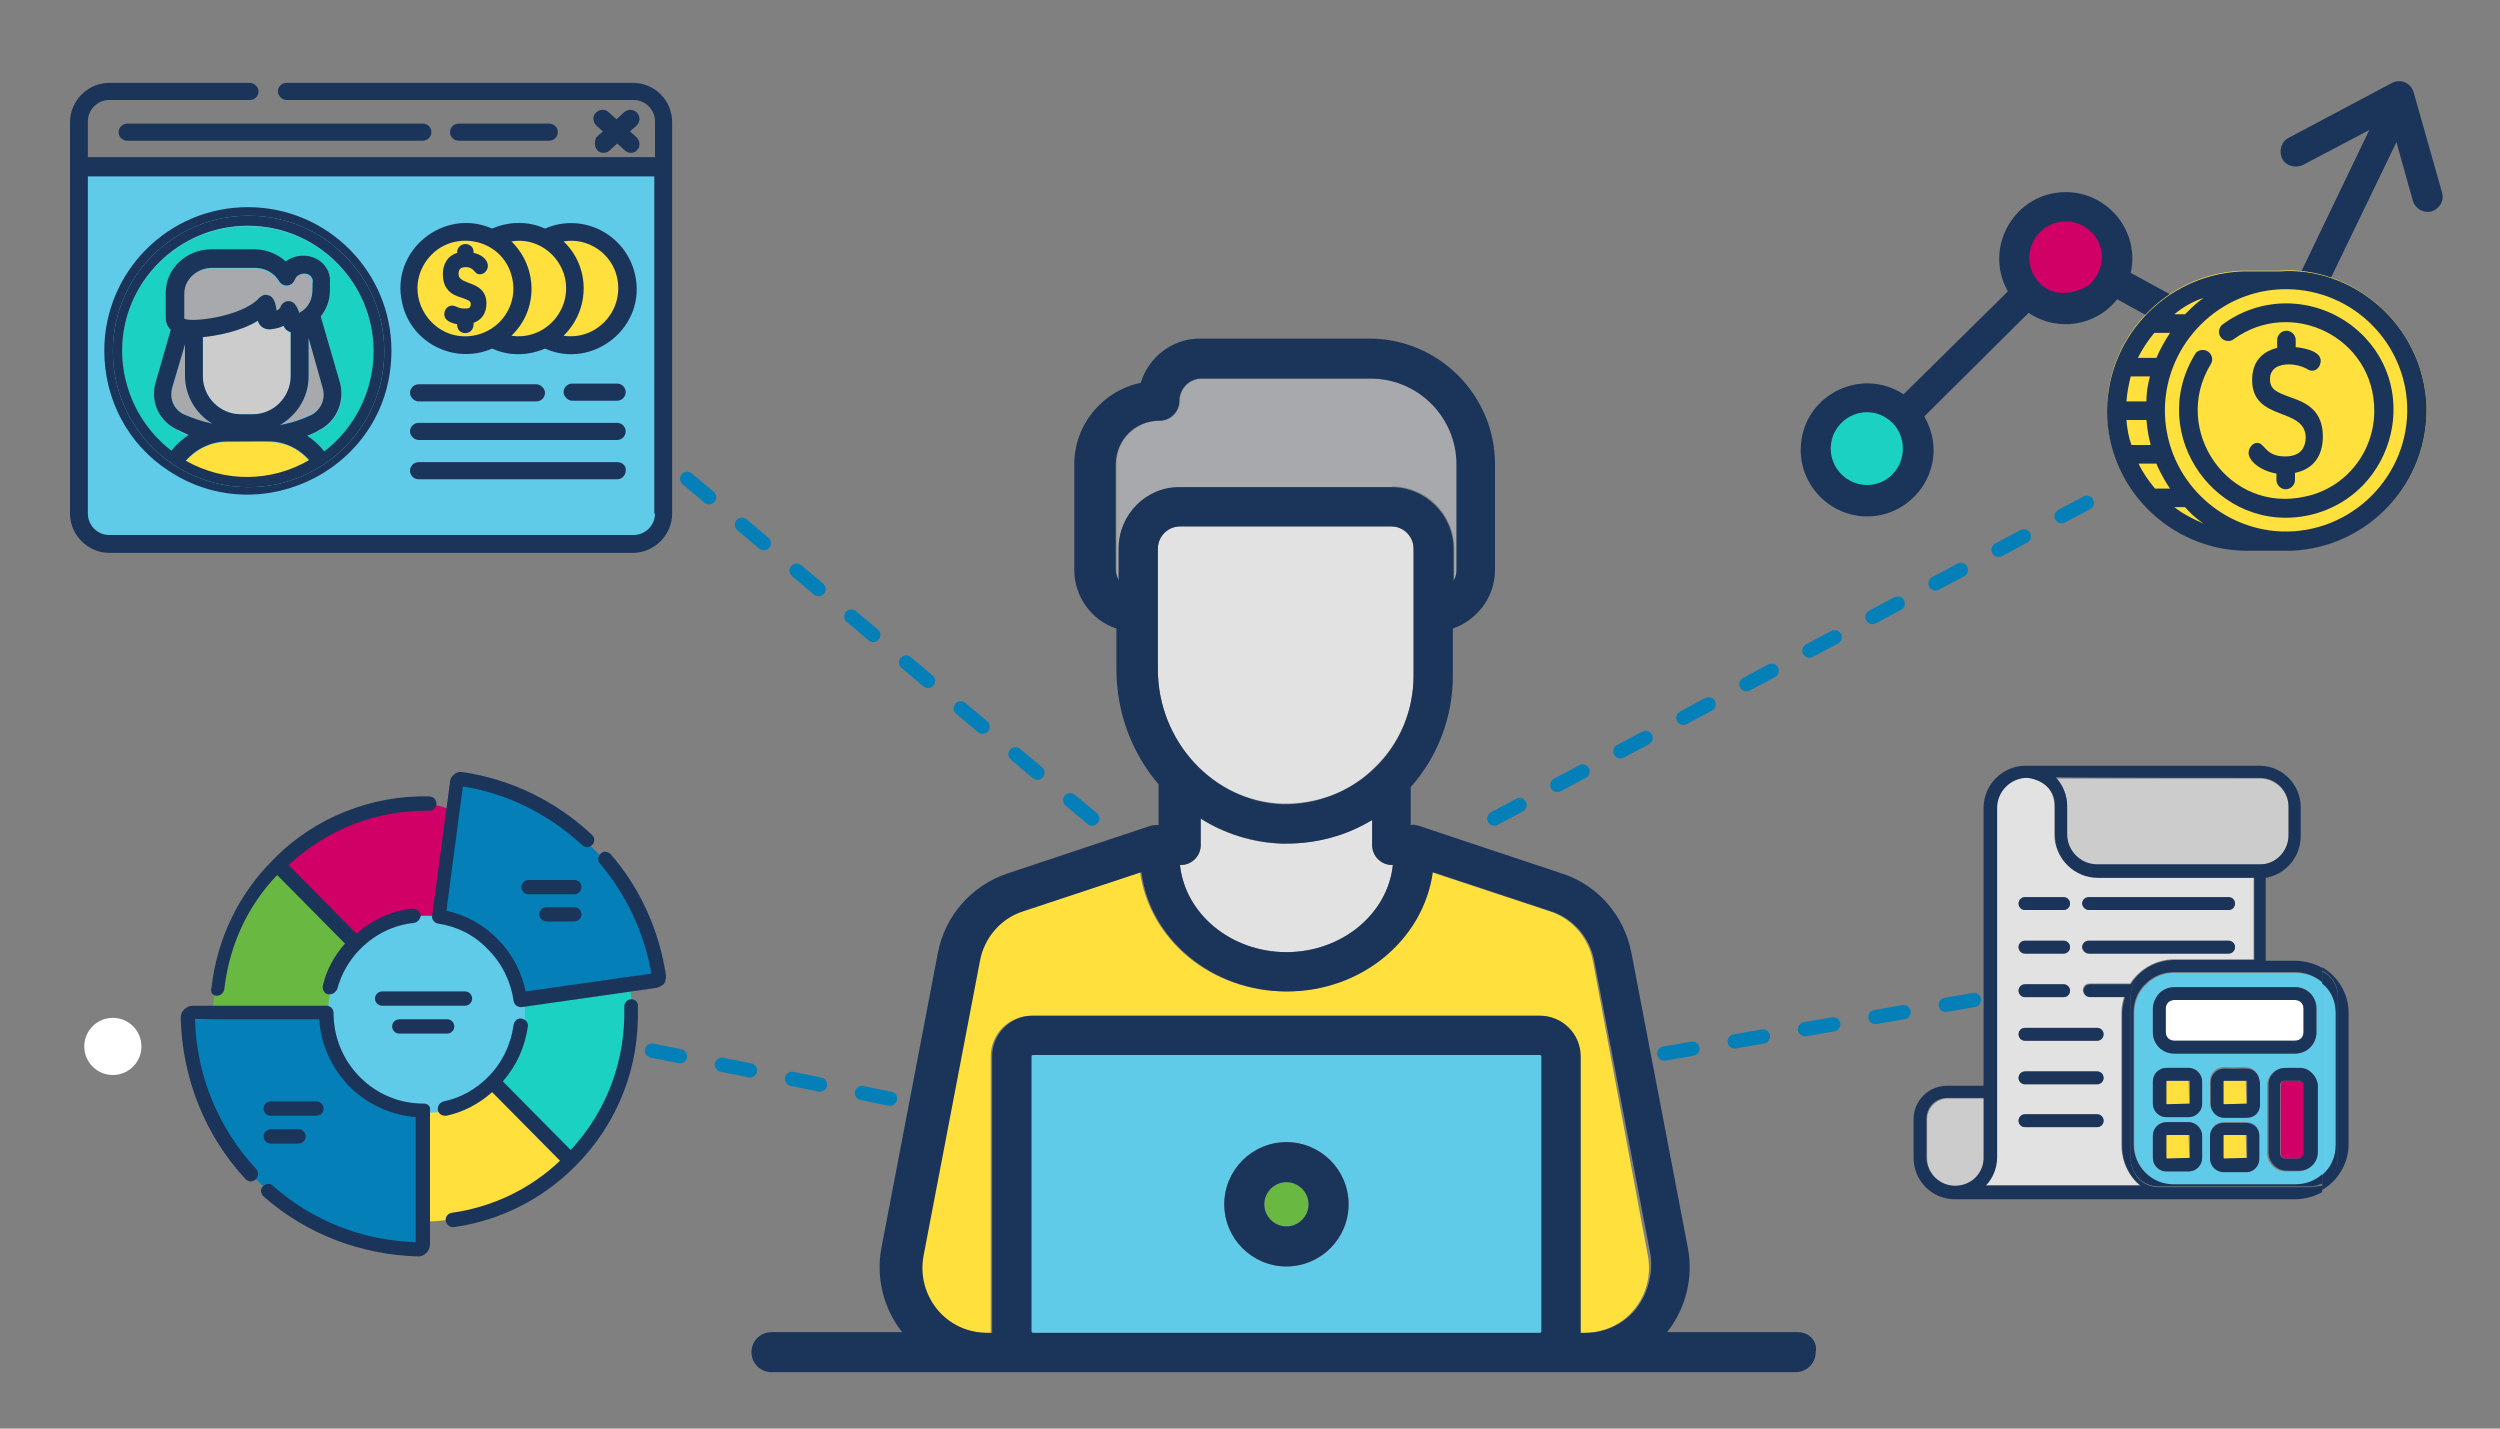 <?xml version="1.0" encoding="UTF-8"?> <!-- Generator: Adobe Illustrator 24.3.0, SVG Export Plug-In . SVG Version: 6.00 Build 0) --> <svg xmlns="http://www.w3.org/2000/svg" xmlns:xlink="http://www.w3.org/1999/xlink" version="1.1" id="Layer_1" x="0px" y="0px" viewBox="0 0 350 200" style="enable-background:new 0 0 350 200;" xml:space="preserve"><rect x="0" y="0" width="350" height="200" fill="#808080" stroke="none"/> <style type="text/css"> .st0{fill:none;stroke:#047FB8;stroke-width:2;stroke-linecap:round;stroke-miterlimit:10;stroke-dasharray:4,6;} .st1{fill:#047FB8;} .st2{fill:#FFE03C;} .st3{fill:#D10066;} .st4{fill:#FFFFFF;} .st5{fill:#1B345A;} .st6{fill:#60CAE9;} .st7{fill:#A7A9AC;} .st8{fill:#68B842;} .st9{fill:#CCCCCC;} .st10{fill:#1AD1C2;} .st11{fill:#E2E2E2;} .st12{fill:none;stroke:#047FB8;stroke-width:2;stroke-linecap:round;stroke-miterlimit:10;} .st13{fill:none;stroke:#047FB8;stroke-width:2;stroke-linecap:round;stroke-miterlimit:10;stroke-dasharray:3.778,5.667;} .st14{fill:#19345A;} .st15{fill:#60CAE8;} .st16{fill:#68B745;} .st17{fill:#F1F2F2;} .st18{fill:none;stroke:#1B345A;stroke-width:5;stroke-linecap:round;stroke-miterlimit:10;} .st19{fill:#60CBEA;} .st20{fill:#047FB9;} .st21{fill:#FDDF3F;} .st22{fill:#46C0B9;} .st23{fill:#D21B68;} .st24{clip-path:url(#SVGID_2_);} .st25{clip-path:url(#SVGID_4_);} .st26{clip-path:url(#SVGID_6_);} .st27{fill:#4D4D4F;} .st28{fill:#DCDDDE;} .st29{fill:#A6A8AB;} .st30{fill:#60C9E8;} .st31{fill:none;stroke:#1B345A;stroke-width:4;stroke-linecap:round;stroke-miterlimit:10;} .st32{fill:#1A345A;} .st33{fill:#46BFB8;} .st34{fill:#D11A68;} .st35{clip-path:url(#SVGID_8_);fill:#FFFFFF;} .st36{clip-path:url(#SVGID_8_);fill:#61C8E7;} .st37{clip-path:url(#SVGID_8_);fill:#68B842;} .st38{clip-path:url(#SVGID_8_);fill:#FFE03C;} .st39{clip-path:url(#SVGID_8_);fill:#1C3359;} .st40{opacity:0;fill:#FFFFFF;} .st41{fill:#62CAE8;} .st42{fill:none;stroke:#62CAE8;stroke-width:4;stroke-linecap:round;stroke-linejoin:round;} .st43{fill:none;stroke:#1A345A;stroke-width:4;stroke-linecap:round;stroke-linejoin:round;} .st44{fill:#68B645;} .st45{fill:none;stroke:#1A345A;stroke-width:4;stroke-miterlimit:10;} .st46{clip-path:url(#SVGID_10_);} .st47{fill:none;stroke:#1A345A;stroke-width:3;stroke-miterlimit:10;} .st48{clip-path:url(#SVGID_12_);} .st49{clip-path:url(#SVGID_14_);} .st50{fill:#A7A8AB;} .st51{fill:none;stroke:#FFE03C;stroke-width:4;stroke-linecap:round;stroke-linejoin:round;} .st52{fill:none;stroke:#D21B68;stroke-width:4;stroke-linecap:round;stroke-linejoin:round;} .st53{fill:none;stroke:#46C0B9;stroke-width:4;stroke-linecap:round;stroke-linejoin:round;} .st54{fill:none;stroke:#1B345A;stroke-width:4;stroke-linecap:round;stroke-linejoin:round;} .st55{clip-path:url(#SVGID_16_);} .st56{clip-path:url(#SVGID_18_);} .st57{fill:#FFFFFF;stroke:#E2E2E2;stroke-miterlimit:10;} .st58{fill:#036789;} .st59{fill:none;} .st60{fill:#D11B69;} .st61{fill:#027FB8;} .st62{fill:none;stroke:#60CBEA;stroke-width:4;stroke-linecap:round;stroke-linejoin:round;} .st63{fill:none;stroke:#1B345A;stroke-width:4;stroke-miterlimit:10;} .st64{fill:#FFFFFF;fill-opacity:0;} .st65{clip-path:url(#SVGID_20_);fill:#FFFFFF;} .st66{clip-path:url(#SVGID_20_);fill:#61C8E7;} .st67{clip-path:url(#SVGID_20_);fill:#68B842;} .st68{clip-path:url(#SVGID_20_);fill:#FFE03C;} .st69{clip-path:url(#SVGID_20_);fill:#1C3359;} .st70{fill:#D21B68;stroke:#1B345A;stroke-width:4;stroke-linecap:round;stroke-linejoin:round;} .st71{fill:#FFFFFF;stroke:#1B345A;stroke-width:4;stroke-linecap:round;stroke-linejoin:round;} .st72{opacity:0;} .st73{clip-path:url(#SVGID_22_);fill:#FFFFFF;} .st74{clip-path:url(#SVGID_22_);fill:#61C8E7;} .st75{clip-path:url(#SVGID_22_);fill:#68B842;} .st76{clip-path:url(#SVGID_22_);fill:#FFE03C;} .st77{clip-path:url(#SVGID_22_);fill:#1C3359;} .st78{clip-path:url(#SVGID_24_);fill:#FFFFFF;} .st79{clip-path:url(#SVGID_24_);fill:#61C8E7;} .st80{clip-path:url(#SVGID_24_);fill:#68B842;} .st81{clip-path:url(#SVGID_24_);fill:#FFE03C;} .st82{clip-path:url(#SVGID_24_);fill:#1C3359;} .st83{clip-path:url(#SVGID_26_);} .st84{clip-path:url(#SVGID_28_);} .st85{clip-path:url(#SVGID_30_);} .st86{clip-path:url(#SVGID_32_);} .st87{clip-path:url(#SVGID_34_);} .st88{clip-path:url(#SVGID_36_);} .st89{fill:#60CAE8;stroke:#19345A;stroke-width:4;stroke-miterlimit:10;} .st90{fill:#4E4D50;} .st91{opacity:0.5;fill:#4E4D50;} .st92{opacity:0.2;fill:#60CAE8;} .st93{fill:#DCDDDD;} .st94{fill:#93D0DF;} .st95{clip-path:url(#SVGID_38_);} .st96{clip-path:url(#SVGID_40_);} .st97{clip-path:url(#SVGID_42_);} </style> <g> <circle class="st4" cx="15.8" cy="146.5" r="4"></circle> </g> <g> <rect x="11.3" y="23.8" class="st6" width="81.2" height="51.1"></rect> <path class="st59" d="M12.3,71.9c0,1.7,1.4,3,3,3h73.3c1.7,0,3-1.4,3-3V24.7H12.3V71.9z M86.4,67.1H58.6c-0.7,0-1.2-0.6-1.2-1.2 c0-0.7,0.6-1.2,1.2-1.2h27.8c0.7,0,1.2,0.6,1.2,1.2C87.7,66.6,87.1,67.1,86.4,67.1z M86.4,61.7H58.6c-0.7,0-1.2-0.6-1.2-1.2 s0.6-1.2,1.2-1.2h27.8c0.7,0,1.2,0.6,1.2,1.2S87.1,61.7,86.4,61.7z M57.4,55c0-0.7,0.6-1.2,1.2-1.2h16.5c0.7,0,1.2,0.6,1.2,1.2 s-0.6,1.2-1.2,1.2H58.6C58,56.2,57.4,55.7,57.4,55z M86.4,56.2h-6.3c-0.7,0-1.2-0.6-1.2-1.2s0.6-1.2,1.2-1.2h6.3 c0.7,0,1.2,0.6,1.2,1.2S87.1,56.2,86.4,56.2z M68.9,32c2.3-1,4.9-1.1,7.4,0c5.3-2.3,11.4,0.8,12.6,6.4c1.7,7.4-5.9,13.4-12.6,10.4 c-2.3,1-4.9,1.1-7.4,0c-5.3,2.3-11.4-0.8-12.6-6.4C54.6,35.1,62,29,68.9,32z M34.7,29.1c11.1,0,20.1,9,20.1,20.1 c0,16.2-18.1,25.5-31.2,16.8c-5.6-3.7-9-10-9-16.8C14.6,38.1,23.6,29.1,34.7,29.1z"></path> <path class="st59" d="M66.2,47c3.8-0.6,6.4-4.3,5.5-8.1c-1.3-5.8-9-7.1-12.2-2.1C56.4,41.7,60.6,47.9,66.2,47z M64,35.4v-0.1 c0-0.9,1-1.4,1.7-1c0.7,0.4,0.6,1.1,0.6,1.1c0.5,0.1,0.9,0.3,1.2,0.5c1.5,1.1,0.6,2.5-0.3,2.5c-0.9,0-0.8-1-2-1c-0.7,0-1,0.3-1,0.9 c0,0.7,0.4,0.9,1.4,1.3c1.5,0.5,2.5,1.2,2.5,2.9c0,1.4-0.7,2.3-1.8,2.7c0,0.1,0.1,0.9-0.6,1.3c-0.8,0.4-1.7-0.1-1.7-1v-0.1 c-1.5-0.2-1.8-0.9-1.8-1.4c0-0.7,0.7-1.5,1.6-1.1c0.3,0.1,0.5,0.3,1.2,0.3c0.3,0,0.6-0.1,0.7-0.1c0.1-0.1,0.2-0.2,0.2-0.5 c0-0.4-0.1-0.5-1.2-0.9l-0.6-0.2l0,0C62.7,41,62,40,62,38.4C62,36.9,62.7,35.8,64,35.4z"></path> <path class="st59" d="M71.5,47c4.7,0.7,8.6-3.5,7.5-8.1c-0.8-3.4-4-5.7-7.5-5.1C75.3,37.4,75.3,43.4,71.5,47z"></path> <path class="st59" d="M78.9,47c4.7,0.7,8.6-3.5,7.5-8.1c-0.8-3.5-4.1-5.7-7.5-5.1C82.6,37.3,82.7,43.3,78.9,47z"></path> <path class="st9" d="M39.7,45.6c-0.5,0.2-1.1,0.4-1.8,0.5c-0.8,0.1-1.6-0.4-1.8-1.2c-2.4,1.5-5.7,2-7.7,2.3v5.5 c0,2.9,2.4,5.3,5.3,5.3h1.7c2.9,0,5.3-2.4,5.3-5.3v-6.1C40.3,46.4,39.9,46.1,39.7,45.6z"></path> <path class="st7" d="M45.2,54.3l-2-7.1v5.4c0,2.9-1.6,5.4-4,6.8c1.7-0.3,3.1-0.8,4.4-1.4C45,57.3,45.6,55.8,45.2,54.3z"></path> <path class="st7" d="M42.5,38.4c0,0-1-0.1-1.3,0.8c-0.3,0.8-1.1,1.1-1.8,0.7c-0.2-0.1-0.3-0.3-0.4-0.4c-0.7-1.2-2-1.9-3.4-1.9h-6 c-2.2,0-3.9,1.6-3.9,3.6v3.5c0.7,0.6,8.2-0.2,10.5-2.9c0.3-0.3,0.7-0.5,1.1-0.4c0.7,0.1,0.9,0.6,1.1,1.1c0.1,0.3,0.2,0.6,0.2,1.1 c0.8-0.4,0.4-0.6,1-1.1c0.5-0.3,1.2-0.3,1.6,0.2c0.1,0.1,0.4,0.5,0.6,1.2c2.4-1.3,1.7-3.7,1.8-4.3C43.7,38.9,43.1,38.4,42.5,38.4z"></path> <path class="st7" d="M25.7,58c1.2,0.6,2.5,1,4,1.3c-2.3-1.4-3.8-3.9-3.8-6.7v-4.4l-1.8,6.1C23.7,55.8,24.4,57.3,25.7,58z"></path> <path class="st10" d="M24,63.2c0.7-0.9,1.5-1.6,2.4-2.2c-0.6-0.2-1.2-0.5-1.7-0.8c-2.4-1.2-3.6-4-2.9-6.6l2.1-7.3 c-0.5-0.5-0.7-1.1-0.7-1.7v-3.5c0-3.3,2.9-6.1,6.4-6.1h6c1.7,0,3.3,0.6,4.4,1.7c0.7-0.5,1.5-0.8,2.4-0.8h0.1c2,0,3.7,1.6,3.7,3.5 c-0.1,0.8,0.4,2.9-1.3,5l2.7,9.3c0.8,2.6-0.4,5.4-2.9,6.6c-0.6,0.3-1.1,0.5-1.7,0.8c0.9,0.6,1.7,1.3,2.4,2.2 c4.3-3.3,6.9-8.5,6.9-14c0-9.7-7.9-17.6-17.6-17.6c-9.7,0-17.6,7.9-17.6,17.6C17.1,54.7,19.6,59.8,24,63.2z"></path> <path class="st2" d="M38.9,62C38.9,62,38.9,62,38.9,62C38.9,62,38.9,62,38.9,62c-1.2-0.2-1.7-0.1-7.1-0.1c-2.3,0-4.4,1-5.8,2.7 c5.5,3.1,12,3,17.3,0C42.2,63.2,40.7,62.3,38.9,62z"></path> <path class="st5" d="M88.6,11.6H40.1c-0.7,0-1.2,0.6-1.2,1.2s0.6,1.2,1.2,1.2h48.6c1.7,0,3,1.4,3,3v5H12.3v-5c0-1.7,1.4-3,3-3h19.7 c0.7,0,1.2-0.6,1.2-1.2s-0.6-1.2-1.2-1.2H15.3c-3,0-5.5,2.5-5.5,5.5v54.8c0,3,2.5,5.5,5.5,5.5h73.3c3,0,5.5-2.5,5.5-5.5V17.1 C94.1,14.1,91.7,11.6,88.6,11.6z M91.7,71.9c0,1.7-1.4,3-3,3H15.3c-1.7,0-3-1.4-3-3V24.7h79.3V71.9z"></path> <path class="st5" d="M76.9,19.7c0.7,0,1.2-0.6,1.2-1.2c0-0.7-0.6-1.2-1.2-1.2H64.2c-0.7,0-1.2,0.6-1.2,1.2c0,0.7,0.6,1.2,1.2,1.2 H76.9z"></path> <path class="st5" d="M16.6,18.5c0,0.7,0.6,1.2,1.2,1.2h41.4c0.7,0,1.2-0.6,1.2-1.2c0-0.7-0.6-1.2-1.2-1.2H17.9 C17.2,17.3,16.6,17.8,16.6,18.5z"></path> <path class="st5" d="M83.6,21c0.2,0.3,0.6,0.4,0.9,0.4c0.3,0,0.6-0.1,0.8-0.3l1.1-1c0.9,0.7,1.2,1.3,1.9,1.3c0.3,0,0.7-0.1,0.9-0.4 c0.5-0.5,0.4-1.3-0.1-1.8l-0.9-0.8l0.9-0.8c0.5-0.5,0.6-1.2,0.1-1.8c-0.5-0.5-1.2-0.6-1.8-0.1l-1.1,1l-1.1-1 c-0.5-0.5-1.3-0.4-1.8,0.1c-0.5,0.5-0.4,1.3,0.1,1.8l0.9,0.8l-0.9,0.8C83.2,19.7,83.2,20.5,83.6,21z"></path> <path class="st5" d="M23.6,65.9c13.1,8.7,31.2-0.5,31.2-16.8c0-11.1-9-20.1-20.1-20.1c-11.1,0-20.1,9-20.1,20.1 C14.6,55.9,17.9,62.2,23.6,65.9z M34.8,30.2c10.5,0,19,8.5,19,19c0,10.5-8.5,19-19,19s-19-8.5-19-19C15.8,38.7,24.3,30.2,34.8,30.2 z"></path> <circle class="st2" cx="71.9" cy="40.4" r="7.6"></circle> <circle class="st2" cx="80.1" cy="40.4" r="7.6"></circle> <circle class="st2" cx="65" cy="40" r="7.6"></circle> <path class="st5" d="M34.8,68.2c10.5,0,19-8.5,19-19c0-10.5-8.5-19-19-19s-19,8.5-19,19C15.8,59.7,24.3,68.2,34.8,68.2z M26,64.5 c1.5-1.7,3.6-2.7,5.8-2.7c5.3,0,5.9-0.1,7.1,0.1c0,0,0,0,0,0c0,0,0,0,0,0c1.7,0.3,3.2,1.2,4.4,2.5C38,67.5,31.5,67.6,26,64.5z M41.9,43.8c-0.2-0.7-0.6-1.2-0.6-1.2c-0.4-0.5-1.1-0.6-1.6-0.2c-0.6,0.4-0.2,0.7-1,1.1c0-0.4-0.1-0.8-0.2-1.1 c-0.2-0.5-0.4-1-1.1-1.1c-0.4-0.1-0.8,0.1-1.1,0.4c-2.4,2.7-9.8,3.5-10.5,2.9v-3.5c0-2,1.8-3.6,3.9-3.6h6c1.4,0,2.7,0.7,3.4,1.9 c0.1,0.2,0.3,0.3,0.4,0.4c0.7,0.4,1.5,0.1,1.8-0.7c0.3-0.8,1.3-0.8,1.3-0.8c0.7,0,1.2,0.5,1.2,1.1C43.6,40,44.3,42.5,41.9,43.8z M43.2,52.7v-5.4l2,7.1c0.4,1.5-0.3,3-1.6,3.7c-1.3,0.6-2.7,1.1-4.4,1.4C41.6,58.1,43.2,55.6,43.2,52.7z M35.4,58h-1.7 c-2.9,0-5.3-2.4-5.3-5.3v-5.5c2-0.2,5.3-0.8,7.7-2.3c0.2,0.8,1,1.3,1.8,1.2c0.7-0.1,1.3-0.2,1.8-0.5c0.2,0.5,0.6,0.8,1,0.9v6.1 C40.7,55.6,38.3,58,35.4,58z M25.9,48.2v4.4c0,2.8,1.5,5.3,3.8,6.7c-1.5-0.3-2.8-0.8-4-1.3c-1.4-0.7-2-2.2-1.6-3.7L25.9,48.2z M34.7,31.6c9.7,0,17.6,7.9,17.6,17.6c0,5.5-2.6,10.7-6.9,14c-0.7-0.9-1.5-1.6-2.4-2.2c0.6-0.2,1.2-0.5,1.7-0.8 c2.4-1.2,3.6-4,2.9-6.6l-2.7-9.3c1.7-2.1,1.2-4.2,1.3-5c0-2-1.7-3.5-3.7-3.5h-0.1c-0.9,0-1.7,0.3-2.4,0.8c-1.2-1.1-2.8-1.7-4.4-1.7 h-6c-3.5,0-6.4,2.7-6.4,6.1v3.5c0,0.7,0.3,1.3,0.7,1.7l-2.1,7.3c-0.8,2.6,0.4,5.4,2.9,6.6c0.6,0.3,1.1,0.5,1.7,0.8 c-0.9,0.6-1.7,1.3-2.4,2.2c-4.3-3.3-6.9-8.5-6.9-14C17.1,39.5,25,31.6,34.7,31.6z"></path> <path class="st5" d="M68.9,48.8c2.4,1.1,5.1,1,7.4,0c6.7,3,14.3-3,12.6-10.4c-1.3-5.6-7.3-8.7-12.6-6.4c-2.4-1.1-5.1-1-7.4,0 c-6.8-3-14.3,3.1-12.6,10.4C57.5,48,63.6,51.1,68.9,48.8z M86.4,38.9c1,4.6-2.9,8.8-7.5,8.1c3.8-3.7,3.7-9.7,0-13.2 C82.3,33.2,85.7,35.5,86.4,38.9z M79.1,38.9c1,4.6-2.9,8.8-7.5,8.1c3.8-3.6,3.7-9.6,0-13.2C75,33.2,78.3,35.5,79.1,38.9z M59.5,36.8c3.2-5,10.9-3.7,12.2,2.1c0.9,3.8-1.7,7.5-5.5,8.1C60.6,47.9,56.4,41.7,59.5,36.8z"></path> <path class="st5" d="M64.1,41.5L64.1,41.5l0.6,0.2c1.1,0.4,1.2,0.5,1.2,0.9c0,0.3-0.1,0.4-0.2,0.5c-0.2,0.1-0.4,0.1-0.7,0.1 c-0.6,0-0.9-0.2-1.2-0.3c-0.9-0.4-1.6,0.3-1.6,1.1c0,0.5,0.3,1.1,1.8,1.4v0.1c0,0.9,0.9,1.4,1.7,1c0.7-0.4,0.6-1.2,0.6-1.3 c1.1-0.4,1.8-1.3,1.8-2.7c0-1.7-1-2.4-2.5-2.9c-1-0.4-1.4-0.6-1.4-1.3c0-0.6,0.3-0.9,1-0.9c1.3,0,1.1,1,2,1c0.9,0,1.8-1.4,0.3-2.5 c-0.3-0.2-0.7-0.4-1.2-0.5c0,0,0.1-0.8-0.6-1.1c-0.7-0.4-1.7,0.1-1.7,1v0.1c-1.3,0.4-2,1.5-2,3C62,40,62.7,41,64.1,41.5z"></path> <path class="st5" d="M86.4,53.7h-6.3c-0.7,0-1.2,0.6-1.2,1.2s0.6,1.2,1.2,1.2h6.3c0.7,0,1.2-0.6,1.2-1.2S87.1,53.7,86.4,53.7z"></path> <path class="st5" d="M58.6,56.2h16.5c0.7,0,1.2-0.6,1.2-1.2s-0.6-1.2-1.2-1.2H58.6c-0.7,0-1.2,0.6-1.2,1.2S58,56.2,58.6,56.2z"></path> <path class="st5" d="M86.4,59.2H58.6c-0.7,0-1.2,0.6-1.2,1.2s0.6,1.2,1.2,1.2h27.8c0.7,0,1.2-0.6,1.2-1.2S87.1,59.2,86.4,59.2z"></path> <path class="st5" d="M86.4,64.7H58.6c-0.7,0-1.2,0.6-1.2,1.2c0,0.7,0.6,1.2,1.2,1.2h27.8c0.7,0,1.2-0.6,1.2-1.2 C87.7,65.2,87.1,64.7,86.4,64.7z"></path> </g> <g> <path class="st9" d="M289.4,116.9c0,2.3,1.9,4.2,4.2,4.2h22.6c0.4,0,0.7,0,1.1-0.1c1.8-0.5,3.1-2.1,3.1-4v-4c0-2.2-1.8-4-4-4 c0,0-28.6,0-28.6,0c1,1,1.6,2.4,1.6,4V116.9z"></path> <path class="st9" d="M277.8,153.8h-5.1c-1.6,0-2.9,1.3-2.9,2.9v5.4c0,2.2,1.8,4,4,4c2.4,0,4-1.9,4-4 C277.8,155.2,277.8,153.9,277.8,153.8L277.8,153.8z"></path> <path class="st11" d="M297,160.3v-18.5c0-0.8,0.1-1.5,0.4-2.3h-4.9c-0.5,0-0.9-0.4-0.9-0.9c0-0.5,0.4-0.9,0.9-0.9h5.7 c1.3-2,3.6-3.4,6.2-3.4h11.1v-11.5h-21.9c-3.3,0-6-2.7-6-6v-4c0-3.6-3.7-4-3.9-4c-2.3,0-4.2,1.9-4.2,4.2c0,0.8,0,45.1,0,48.9 c0,1.5-0.6,2.9-1.6,4h21.6C298,164.6,297,162.6,297,160.3z M292.5,125.6H312c0.5,0,0.9,0.4,0.9,0.9c0,0.5-0.4,0.9-0.9,0.9h-19.6 c-0.5,0-0.9-0.4-0.9-0.9C291.6,126,292,125.6,292.5,125.6z M292.5,131.7H312c0.5,0,0.9,0.4,0.9,0.9c0,0.5-0.4,0.9-0.9,0.9h-19.6 c-0.5,0-0.9-0.4-0.9-0.9C291.6,132.1,292,131.7,292.5,131.7z M283.5,125.6h5.4c0.5,0,0.9,0.4,0.9,0.9c0,0.5-0.4,0.9-0.9,0.9h-5.4 c-0.5,0-0.9-0.4-0.9-0.9C282.6,126,283,125.6,283.5,125.6z M283.5,131.7h5.4c0.5,0,0.9,0.4,0.9,0.9c0,0.5-0.4,0.9-0.9,0.9h-5.4 c-0.5,0-0.9-0.4-0.9-0.9C282.6,132.1,283,131.7,283.5,131.7z M283.5,137.8h5.4c0.5,0,0.9,0.4,0.9,0.9c0,0.5-0.4,0.9-0.9,0.9h-5.4 c-0.5,0-0.9-0.4-0.9-0.9C282.6,138.2,283,137.8,283.5,137.8z M293.6,157.8h-10.1c-0.5,0-0.9-0.4-0.9-0.9s0.4-0.9,0.9-0.9h10.1 c0.5,0,0.9,0.4,0.9,0.9S294.1,157.8,293.6,157.8z M293.6,151.8h-10.1c-0.5,0-0.9-0.4-0.9-0.9s0.4-0.9,0.9-0.9h10.1 c0.5,0,0.9,0.4,0.9,0.9S294.1,151.8,293.6,151.8z M293.6,145.7h-10.1c-0.5,0-0.9-0.4-0.9-0.9c0-0.5,0.4-0.9,0.9-0.9h10.1 c0.5,0,0.9,0.4,0.9,0.9C294.5,145.3,294.1,145.7,293.6,145.7z"></path> <path class="st6" d="M327,160.3v-18.5c0-1.7-0.7-3.2-1.9-4.2v26.9C326.3,163.5,327,162,327,160.3z"></path> <path class="st3" d="M322,151.3h-2.1c-0.3,0-0.6,0.3-0.6,0.6v9.5c0,0.4,0.3,0.8,0.8,0.8h1.7c0.4,0,0.8-0.3,0.8-0.8v-9.5 C322.5,151.6,322.3,151.3,322,151.3z"></path> <path class="st2" d="M306.4,151.3h-3.1c0,0-0.1,0-0.1,0.1v3.1c0,0,0,0.1,0.1,0.1h3.1c0,0,0.1,0,0.1-0.1L306.4,151.3 C306.5,151.4,306.4,151.3,306.4,151.3z"></path> <path class="st2" d="M306.4,158.9h-3.1c0,0-0.1,0-0.1,0.1v3.1c0,0,0,0.1,0.1,0.1h3.1c0,0,0.1,0,0.1-0.1L306.4,158.9 C306.5,159,306.4,158.9,306.4,158.9z"></path> <path class="st4" d="M321.3,140h-16.9c-0.7,0-1.2,0.5-1.2,1.2v3.3c0,0.7,0.5,1.2,1.2,1.2h16.9c0.7,0,1.2-0.5,1.2-1.2v-3.3 C322.5,140.5,322,140,321.3,140z"></path> <path class="st2" d="M314.4,151.3h-3.1c0,0-0.1,0-0.1,0.1v3.1c0,0,0,0.1,0.1,0.1h3.1c0,0,0.1,0,0.1-0.1L314.4,151.3 C314.5,151.4,314.5,151.3,314.4,151.3z"></path> <path class="st6" d="M321.4,136.2h-17c-1.5,0-2.9,0.6-3.9,1.6c-1.1,1-1.7,2.5-1.7,4v18.5c0,3.1,2.5,5.6,5.6,5.6h17 c1.4,0,2.8-0.5,3.8-1.4v-26.9C324.1,136.7,322.8,136.2,321.4,136.2z M308.3,162.1c0,1-0.8,1.9-1.9,1.9h-3.1c-1,0-1.9-0.8-1.9-1.9 V159c0-1,0.8-1.9,1.9-1.9h3.1c1,0,1.9,0.8,1.9,1.9V162.1z M308.3,154.5c0,1-0.8,1.9-1.9,1.9h-3.1c-1,0-1.9-0.8-1.9-1.9v-3.1 c0-1,0.8-1.9,1.9-1.9h3.1c1,0,1.9,0.8,1.9,1.9V154.5z M316.3,162.1c0,0.9-0.7,1.7-1.6,1.8c-0.1,0-0.2,0-0.3,0h-3.1 c-1,0-1.9-0.8-1.9-1.9V159c0-1,0.8-1.9,1.9-1.9h3.1c0.4,0,0.8,0.1,1.1,0.3c0.5,0.3,0.8,0.9,0.8,1.5V162.1z M316.3,154.5 c0,0.6-0.3,1.2-0.8,1.5c-0.3,0.2-0.7,0.3-1.1,0.3h-3.1c-1,0-1.9-0.8-1.9-1.9v-3.1c0-1,0.8-1.9,1.9-1.9c2.8,0.1,3.3-0.2,4.1,0.3 c0.5,0.3,0.8,0.9,0.8,1.5V154.5z M324.3,161.4c0,1.4-1.1,2.6-2.6,2.6h-1.7c-1.4,0-2.6-1.1-2.6-2.6v-9.5c0-1.3,1.1-2.3,2.3-2.3h2.1 c1.3,0,2.3,1.1,2.3,2.3V161.4z M321.3,147.5h-16.9c-1.7,0-3-1.3-3-3v-3.3c0-0.6,0.2-1.2,0.5-1.6c0.5-0.8,1.5-1.4,2.5-1.4h16.9 c1.7,0,3,1.3,3,3v3.3C324.3,146.1,323,147.5,321.3,147.5z"></path> <path class="st2" d="M314.4,158.9h-3.1c0,0-0.1,0-0.1,0.1v3.1c0,0,0,0.1,0.1,0.1h3.1c0,0,0.1,0,0.1-0.1L314.4,158.9 C314.5,159,314.5,158.9,314.4,158.9z"></path> <path class="st5" d="M283.5,127.4h5.4c0.5,0,0.9-0.4,0.9-0.9c0-0.5-0.4-0.9-0.9-0.9h-5.4c-0.5,0-0.9,0.4-0.9,0.9 C282.6,127,283,127.4,283.5,127.4z"></path> <path class="st5" d="M292.5,127.4H312c0.5,0,0.9-0.4,0.9-0.9c0-0.5-0.4-0.9-0.9-0.9h-19.6c-0.5,0-0.9,0.4-0.9,0.9 C291.6,127,292,127.4,292.5,127.4z"></path> <path class="st5" d="M283.5,133.5h5.4c0.5,0,0.9-0.4,0.9-0.9c0-0.5-0.4-0.9-0.9-0.9h-5.4c-0.5,0-0.9,0.4-0.9,0.9 C282.6,133.1,283,133.5,283.5,133.5z"></path> <path class="st5" d="M292.5,133.5H312c0.5,0,0.9-0.4,0.9-0.9c0-0.5-0.4-0.9-0.9-0.9h-19.6c-0.5,0-0.9,0.4-0.9,0.9 C291.6,133.1,292,133.5,292.5,133.5z"></path> <path class="st5" d="M283.5,139.6h5.4c0.5,0,0.9-0.4,0.9-0.9c0-0.5-0.4-0.9-0.9-0.9h-5.4c-0.5,0-0.9,0.4-0.9,0.9 C282.6,139.2,283,139.6,283.5,139.6z"></path> <path class="st5" d="M293.6,143.9h-10.1c-0.5,0-0.9,0.4-0.9,0.9c0,0.5,0.4,0.9,0.9,0.9h10.1c0.5,0,0.9-0.4,0.9-0.9 C294.5,144.3,294.1,143.9,293.6,143.9z"></path> <path class="st5" d="M293.6,156h-10.1c-0.5,0-0.9,0.4-0.9,0.9s0.4,0.9,0.9,0.9h10.1c0.5,0,0.9-0.4,0.9-0.9S294.1,156,293.6,156z"></path> <path class="st5" d="M293.6,150h-10.1c-0.5,0-0.9,0.4-0.9,0.9s0.4,0.9,0.9,0.9h10.1c0.5,0,0.9-0.4,0.9-0.9S294.1,150,293.6,150z"></path> <path class="st5" d="M325.1,135.4v0.5c1.3,0.6,2.2,2,2.2,3.5v22.8c0,1.5-0.9,2.9-2.2,3.5v0.9c2.2-1.3,3.7-3.7,3.7-6.4v-18.5 C328.8,139.1,327.3,136.7,325.1,135.4z"></path> <path class="st5" d="M323.4,166.2h-21.2c-2.2,0-3.9-1.8-3.9-3.9v-22.8c0-2.2,1.8-3.9,3.9-3.9h21.2c0.6,0,1.2,0.2,1.7,0.4v-0.5 c-1.1-0.6-2.4-1-3.8-1h-4.1v-11.6c2.8-0.5,4.9-2.9,4.9-5.9v-4c0-3.1-2.5-5.8-5.8-5.8h-32.7c-3.3,0-5.9,2.7-5.9,5.9V152h-5.1 c-2.6,0-4.7,2.1-4.7,4.7v5.4c0,3.2,2.6,5.9,6,5.8c0.1,0,46.5,0,47.4,0c1.4,0,2.7-0.4,3.8-1v-0.9C324.6,166,324,166.2,323.4,166.2z M316.4,108.9c2.2,0,4,1.8,4,4v4c0,1.9-1.3,3.6-3.1,4c-0.3,0.1-0.7,0.1-1.1,0.1h-22.6c-2.3,0-4.2-1.9-4.2-4.2v-4 c0-1.5-0.6-2.9-1.6-4C287.8,108.9,316.4,108.9,316.4,108.9z M273.7,166c-2.2,0-4-1.8-4-4v-5.4c0-1.6,1.3-2.9,2.9-2.9h5.1v0 c0,0.2,0,1.4,0,8.2C277.8,164.1,276.1,166,273.7,166z M278,166c1-1,1.6-2.5,1.6-4c0-3.8,0-48.1,0-48.9c0-2.3,1.9-4.2,4.2-4.2 c0.2,0,3.9,0.4,3.9,4v4c0,3.3,2.7,6,6,6h21.9v11.5h-11.1c-2.6,0-4.9,1.3-6.2,3.4h-5.7c-0.5,0-0.9,0.4-0.9,0.9 c0,0.5,0.4,0.9,0.9,0.9h4.9c-0.2,0.7-0.4,1.5-0.4,2.3v18.5c0,2.3,1,4.3,2.6,5.6H278z"></path> <path class="st5" d="M327,141.8v18.5c0,1.7-0.7,3.2-1.9,4.2v1.3c1.3-0.6,2.2-2,2.2-3.5v-22.8c0-1.5-0.9-2.9-2.2-3.5v1.7 C326.3,138.6,327,140.1,327,141.8z"></path> <path class="st5" d="M302.2,135.5c-2.2,0-3.9,1.8-3.9,3.9v22.8c0,2.2,1.8,3.9,3.9,3.9h21.2c0.6,0,1.2-0.2,1.7-0.4v-1.3 c-1,0.9-2.3,1.4-3.8,1.4h-17c-3.1,0-5.6-2.5-5.6-5.6v-18.5c0-1.5,0.6-3,1.7-4c1-1,2.4-1.6,3.9-1.6h17c1.4,0,2.8,0.5,3.8,1.4v-1.7 c-0.5-0.3-1.1-0.4-1.7-0.4H302.2z"></path> <path class="st5" d="M315.5,149.9c-0.8-0.5-1.3-0.2-4.1-0.3c-1,0-1.9,0.8-1.9,1.9v3.1c0,1,0.8,1.9,1.9,1.9h3.1 c0.4,0,0.8-0.1,1.1-0.3c0.5-0.3,0.8-0.9,0.8-1.5v-3.1C316.3,150.8,316,150.2,315.5,149.9z M314.5,154.5 C314.5,154.5,314.5,154.5,314.5,154.5l-3.1,0.1c0,0-0.1,0-0.1-0.1v-3.1c0,0,0-0.1,0.1-0.1h3.1c0,0,0.1,0,0.1,0.1V154.5z"></path> <path class="st5" d="M321.3,138.2h-16.9c-1,0-2,0.5-2.5,1.4c-0.3,0.5-0.5,1-0.5,1.6v3.3c0,1.7,1.3,3,3,3h16.9c1.7,0,3-1.3,3-3v-3.3 C324.3,139.5,323,138.2,321.3,138.2z M322.5,144.5c0,0.7-0.5,1.2-1.2,1.2h-16.9c-0.7,0-1.2-0.5-1.2-1.2v-3.3c0-0.7,0.5-1.2,1.2-1.2 h16.9c0.7,0,1.2,0.5,1.2,1.2V144.5z"></path> <path class="st5" d="M306.4,149.5h-3.1c-1,0-1.9,0.8-1.9,1.9v3.1c0,1,0.8,1.9,1.9,1.9h3.1c1,0,1.9-0.8,1.9-1.9v-3.1 C308.3,150.4,307.4,149.5,306.4,149.5z M306.5,154.5C306.5,154.5,306.4,154.5,306.5,154.5l-3.1,0.1c0,0-0.1,0-0.1-0.1v-3.1 c0,0,0-0.1,0.1-0.1h3.1c0,0,0.1,0,0.1,0.1V154.5z"></path> <path class="st5" d="M315.5,157.5c-0.3-0.2-0.7-0.3-1.1-0.3h-3.1c-1,0-1.9,0.8-1.9,1.9v3.1c0,1,0.8,1.9,1.9,1.9h3.1 c0.1,0,0.2,0,0.3,0c0.9-0.1,1.6-0.9,1.6-1.8V159C316.3,158.4,316,157.8,315.5,157.5z M314.5,162.1 C314.5,162.1,314.5,162.1,314.5,162.1l-3.1,0.1c0,0-0.1,0-0.1-0.1V159c0,0,0-0.1,0.1-0.1h3.1c0,0,0.1,0,0.1,0.1V162.1z"></path> <path class="st5" d="M306.4,157.1h-3.1c-1,0-1.9,0.8-1.9,1.9v3.1c0,1,0.8,1.9,1.9,1.9h3.1c1,0,1.9-0.8,1.9-1.9V159 C308.3,158,307.4,157.1,306.4,157.1z M306.5,162.1C306.5,162.1,306.4,162.1,306.5,162.1l-3.1,0.1c0,0-0.1,0-0.1-0.1V159 c0,0,0-0.1,0.1-0.1h3.1c0,0,0.1,0,0.1,0.1V162.1z"></path> <path class="st5" d="M322,149.5h-2.1c-1.3,0-2.3,1.1-2.3,2.3v9.5c0,1.4,1.1,2.6,2.6,2.6h1.7c1.4,0,2.6-1.1,2.6-2.6v-9.5 C324.3,150.6,323.3,149.5,322,149.5z M322.5,161.4c0,0.4-0.3,0.8-0.8,0.8h-1.7c-0.4,0-0.8-0.3-0.8-0.8v-9.5c0-0.3,0.3-0.6,0.6-0.6 h2.1c0.3,0,0.6,0.3,0.6,0.6V161.4z"></path> </g> <g> <g> <g> <circle class="st3" cx="290" cy="36.3" r="7.1"></circle> <circle class="st8" cx="318.4" cy="49.8" r="6.4"></circle> <circle class="st10" cx="261.5" cy="62.7" r="6"></circle> <g> <g> <path class="st5" d="M341.9,27l-4-14.1c-0.4-1.3-1.8-1.9-3-1.3l-14.5,7.7c-1,0.5-1.4,1.8-0.9,2.9c0.5,1,1.8,1.4,2.9,0.9 l9.3-4.9l-11,22.9c-3.8-1.1-8,0.3-10.3,3.7l-12.1-6.6c1.3-5.7-3.1-11.3-9.1-11.3c-7.1,0-11.6,7.7-8.1,13.9l-14.6,14.4 c-6.1-4-14.4,0.3-14.4,7.8c0,5.1,4.2,9.3,9.3,9.3c5.1,0,9.3-4.2,9.3-9.3c0-1.7-0.5-3.3-1.3-4.7L284,43.8 c4,2.7,9.4,1.9,12.4-1.9l12.4,6.8c-0.7,5.6,3.6,10.5,9.2,10.5c5.1,0,9.3-4.2,9.3-9.3c0-2.7-1.2-5.1-3-6.8l11.2-23.2l2.3,8.2 c0.3,1.1,1.5,1.8,2.6,1.5C341.6,29.2,342.2,28.1,341.9,27L341.9,27z M261.4,67.9c-2.8,0-5.1-2.3-5.1-5.1c0-3.6,3.7-6.1,7-4.7 c1.9,0.8,3.1,2.6,3.1,4.7C266.4,65.6,264.2,67.9,261.4,67.9L261.4,67.9z M292.6,39.8c-0.9,0.8-3.7,1.7-5.5,0.9 c-1.8-0.8-3-2.6-3-4.6c0-2.8,2.3-5.1,5.1-5.1c2.7,0,4.9,2.1,5.1,4.8C294.3,37.4,293.6,38.8,292.6,39.8L292.6,39.8z M318,55 c-2.8,0-5.1-2.3-5.1-5.1c0-2.8,2.3-5.1,5.1-5.1c1.8,0,3.4,0.9,4.3,2.4c0.5,0.8,0.8,1.7,0.8,2.7C323,52.7,320.8,55,318,55 L318,55z M318,55"></path> </g> </g> </g> <path class="st6" d="M303.1,58.2c0.4,8.8,7.5,15.8,16.2,16.2c10,0.5,18.2-7.8,17.7-17.7c-0.4-9.3-8.3-16.6-17.7-16.2 C310,40.9,302.7,48.9,303.1,58.2z M309.1,49.2c0.6,0.4,0.8,1.2,0.4,1.8c-5.7,9.2,2.5,21,13.3,18.5c5.7-1.3,9.6-6.2,9.6-12 c0-10.3-11.7-15.9-19.7-10c-0.6,0.4-1.4,0.3-1.8-0.3c-0.4-0.6-0.3-1.4,0.3-1.8c5.4-4,12.8-3.9,18.2,0.3c10,7.9,6.2,23.7-6,26.4 c-12.9,2.9-23-11.2-16.1-22.5C307.6,49,308.5,48.8,309.1,49.2z M315.2,53.3c0-2.3,1.2-3.9,3.5-4.5v-1.1c0-0.7,0.6-1.3,1.3-1.3 c0.7,0,1.3,0.6,1.3,1.3v1c1,0.1,3.5,0.5,3.5,1.9c0,0.6-0.4,1.4-1.2,1.4c-0.3,0-0.5-0.1-0.8-0.3c-1.6-0.8-3.3-0.7-4.2-0.2 c-0.6,0.3-0.9,0.9-0.9,1.7c0,1.4,1,1.9,2.8,2.5l0.3,0.1v0c2,0.7,4.3,1.8,4.3,5.4c0,2.8-1.4,4.6-3.9,5.1v1c0,0.7-0.6,1.3-1.3,1.3 c-0.7,0-1.3-0.6-1.3-1.3v-0.9c-2.4-0.4-3.9-1.8-3.9-2.9c0-0.6,0.6-1.4,1.2-1.4c1.1,0,1.1,1.9,3.9,1.9c1.3,0,2.8-0.4,2.8-2.5 C322.7,57,315.2,59.2,315.2,53.3z"></path> <path class="st6" d="M308.5,41.7c-1.5,0.6-2.9,1.3-4.1,2.3h1.5C306.7,43.1,307.5,42.3,308.5,41.7z"></path> <path class="st2" d="M313.8,37.9c0,0,5.2,0,5.3,0c10.1-0.8,20.1,7.5,20.6,18.7c0.5,10.8-8,20-18.8,20.4c-0.7,0-1.4,0-5.5,0 c-10.8,0.4-19.9-8-20.4-18.8C294.6,47.5,303,38.4,313.8,37.9z"></path> <path class="st2" d="M303.7,46.6h-2.2c-0.9,1.1-1.7,2.2-2.3,3.5h2.6C302.4,48.9,303,47.7,303.7,46.6z"></path> <path class="st2" d="M300.5,58.8h-2.8c0.1,1.2,0.3,2.4,0.6,3.5h2.7C300.8,61.2,300.6,60,300.5,58.8z"></path> <path class="st2" d="M301,52.7h-2.7c-0.3,1.1-0.5,2.3-0.6,3.5h2.8C300.5,55.8,300.6,54.5,301,52.7z"></path> <path class="st5" d="M315.4,77.1c4,0,4.7,0,5.5,0c10.8-0.5,19.2-9.6,18.8-20.4c-0.5-11.3-10.4-19.5-20.6-18.7c-0.1,0-5.3,0-5.3,0 c-10.8,0.5-19.2,9.6-18.8,20.4C295.5,69.1,304.6,77.5,315.4,77.1z M297.7,58.8h2.8c0.1,1.2,0.3,2.4,0.6,3.5h-2.7 C298,61.2,297.8,60,297.7,58.8z M301.7,68.4c-0.9-1.1-1.7-2.2-2.3-3.5h2.5c0.1,0.3,0.7,1.7,1.9,3.5H301.7z M308.5,73.3 C308.5,73.3,308.5,73.3,308.5,73.3c-1.4-0.6-2.8-1.3-4.1-2.3h1.5C306.2,71.3,307,72.3,308.5,73.3 C308.5,73.3,308.5,73.3,308.5,73.3C308.5,73.3,308.5,73.3,308.5,73.3z M319.3,40.5c9.4-0.4,17.3,6.9,17.7,16.2 c0.4,9.9-7.8,18.1-17.7,17.7c-8.7-0.4-15.8-7.4-16.2-16.2C302.7,48.9,310,40.9,319.3,40.5z M308.5,41.7c-1,0.7-1.8,1.5-2.6,2.3 h-1.5C305.6,43,307,42.2,308.5,41.7z M301.6,46.6h2.2c-0.7,1.1-1.4,2.3-1.9,3.5h-2.6C299.9,48.9,300.7,47.7,301.6,46.6z M298.3,52.7h2.7c-0.5,1.8-0.5,3-0.5,3.5h-2.8C297.8,55,298,53.9,298.3,52.7z"></path> <path class="st5" d="M307.3,49.6c-6.9,11.3,3.2,25.4,16.1,22.5c12.1-2.8,16-18.5,6-26.4c-5.4-4.2-12.8-4.3-18.2-0.3 c-0.6,0.4-0.7,1.3-0.3,1.8c0.4,0.6,1.3,0.7,1.8,0.3c8.1-5.9,19.7-0.3,19.7,10c0,5.8-4,10.8-9.6,12C312,72,303.9,60.2,309.5,51 c0.4-0.6,0.2-1.4-0.4-1.8C308.5,48.8,307.6,49,307.3,49.6z"></path> <path class="st5" d="M319.9,63.9c-2.8,0-2.8-1.9-3.9-1.9c-0.7,0-1.2,0.8-1.2,1.4c0,1.1,1.6,2.5,3.9,2.9v0.9c0,0.7,0.6,1.3,1.3,1.3 c0.7,0,1.3-0.6,1.3-1.3v-1c2.5-0.5,3.9-2.3,3.9-5.1c0-3.6-2.3-4.7-4.3-5.4v0l-0.3-0.1c-1.9-0.7-2.8-1.1-2.8-2.5 c0-0.8,0.3-1.3,0.9-1.7c0.9-0.5,2.6-0.6,4.2,0.2c0.3,0.2,0.5,0.3,0.8,0.3c0.8,0,1.2-0.8,1.2-1.4c0-1.4-2.5-1.8-3.5-1.9v-1 c0-0.7-0.6-1.3-1.3-1.3c-0.7,0-1.3,0.6-1.3,1.3v1.1c-2.3,0.6-3.5,2.1-3.5,4.5c0,5.9,7.5,3.7,7.5,8.1 C322.7,63.5,321.2,63.9,319.9,63.9z"></path> </g> </g> <g> <path class="st3" d="M39.1,121.5l10.4,10.4l4.7-2.9l7.7,1.3l1.8-16.6c0,0-3-1.9-8.7-1.2c-5.4,1.7-11.4,4.3-11.4,4.3L39.1,121.5z"></path> <path class="st2" d="M68,169.6c0,0-7.1,2-9,1.2c0.5-5.1,0-18.2,0-18.2l7.9-3.4l13.6,14l-7.6,4.7L68,169.6z"></path> <path class="st10" d="M69.5,151.7l11.1,11.4l5.1-8.9l2.7-9.5c0,0,0.3-5.8-0.5-7.4c-8.1,1.8-19.2,1.5-19.2,1.5L69.5,151.7z"></path> <path class="st8" d="M31.8,131.3c0,0-2.1,7.7-2,10.7c2.1,0.2,18.2,0.7,18.2,0.7l2.3-7.8l-0.9-3l-10.4-10.4L33,128L31.8,131.3z"></path> <circle class="st6" cx="59.7" cy="142" r="13.8"></circle> <path class="st1" d="M75.3,112.8c0,0,9.4,5.3,14.1,14.3c1.1,3.1,2.8,9.3,2.8,9.3l-18.9,3.5l-3.7-7.2l-5.4-3.6l-3-1l2.3-17.2 l1.2-1.9L75.3,112.8z"></path> <path class="st1" d="M41.1,142h2.8h2.1l0.4,1.6l1,4.5l5.2,5.5l7.2,2v19.7l-10.2-1.9l-9.7-5.2c0,0-4.9-2.3-8.4-9.2 S26,143.7,26,143.7l1.3-0.9"></path> <g> <g> <path class="st5" d="M59.3,154.5c-3.4,0-6.5-1.3-8.9-3.7c-2.4-2.4-3.7-5.6-3.7-9c0-0.5-0.4-1-1-1H27c-0.4,0-0.9,0.2-1.2,0.5 c-0.3,0.3-0.5,0.7-0.5,1.2c0.2,8.4,3.4,16.5,9.1,22.6c0.4,0.4,1,0.4,1.4,0c0.4-0.4,0.4-1,0.1-1.4c-5.3-5.7-8.4-13.1-8.6-21h17.4 c0.2,3.5,1.7,6.8,4.2,9.4c2.5,2.5,5.8,4,9.3,4.3v17.5c-7.4-0.2-14.5-3-20-7.9c-0.4-0.4-1-0.3-1.4,0.1c-0.4,0.4-0.3,1,0.1,1.4 c6,5.3,13.7,8.2,21.7,8.4c0,0,0,0,0,0c0.4,0,0.8-0.2,1.1-0.5c0.3-0.3,0.5-0.7,0.5-1.2v-18.8C60.3,154.9,59.9,154.5,59.3,154.5 L59.3,154.5z M59.3,154.5"></path> </g> <path class="st5" d="M55.9,142.7c-0.5,0-1,0.4-1,1c0,0.5,0.4,1,1,1h6.7c0.5,0,1-0.4,1-1c0-0.5-0.4-1-1-1H55.9z M55.9,142.7"></path> <path class="st5" d="M66.1,139.8c0-0.5-0.4-1-1-1H53.5c-0.5,0-1,0.4-1,1c0,0.5,0.4,1,1,1h11.6C65.6,140.8,66.1,140.4,66.1,139.8 L66.1,139.8z M66.1,139.8"></path> <path class="st5" d="M45.3,155.2c0-0.5-0.4-1-1-1h-6.4c-0.5,0-1,0.4-1,1c0,0.5,0.4,1,1,1h6.4C44.9,156.2,45.3,155.8,45.3,155.2 L45.3,155.2z M45.3,155.2"></path> <path class="st5" d="M30.3,139.4c0,0,0.1,0,0.1,0c0.5,0,0.9-0.4,1-0.9c0.7-6.1,3.2-11.6,7.4-16l9.5,9.6c-1.5,1.7-2.6,3.7-3.1,5.9 c-0.1,0.5,0.2,1.1,0.7,1.2c0.1,0,0.2,0,0.3,0c0.4,0,0.8-0.3,1-0.7c0.6-2.2,1.7-4.1,3.3-5.7c2-2,4.6-3.3,7.5-3.6 c0.5-0.1,0.9-0.6,0.9-1.1c-0.1-0.5-0.6-0.9-1.1-0.9c-3,0.3-5.7,1.6-7.9,3.5l-9.5-9.6c5.4-5,12.3-7.7,19.7-7.6c0.5,0,1-0.4,1-1 c0-0.5-0.4-1-1-1c-4-0.1-7.9,0.6-11.7,2.1c-3.8,1.5-7.3,3.8-10.2,6.8c0,0,0,0,0,0c0,0,0,0,0,0c0,0,0,0,0,0 c-4.9,4.9-7.8,11.1-8.6,17.9C29.4,138.9,29.8,139.4,30.3,139.4L30.3,139.4z M30.3,139.4"></path> <path class="st5" d="M88.4,139.9C88.4,139.9,88.4,139.9,88.4,139.9c-0.6,0-1,0.5-1,1c0.2,7.5-2.4,14.6-7.5,20.1l-9.5-9.6 c1.9-2.2,3.1-4.8,3.5-7.7c0.1-0.5-0.3-1-0.9-1.1c-0.5-0.1-1,0.3-1.1,0.9c-0.4,2.8-1.6,5.3-3.6,7.3c-1.7,1.7-3.8,2.9-6.2,3.4 c-0.5,0.1-0.9,0.7-0.8,1.2c0.1,0.5,0.5,0.8,1,0.8c0.1,0,0.1,0,0.2,0c2.4-0.5,4.6-1.7,6.4-3.3l9.5,9.6c-4.2,4-9.5,6.5-15.2,7.3 c-0.5,0.1-0.9,0.6-0.8,1.1c0.1,0.5,0.5,0.9,1,0.9c0,0,0.1,0,0.1,0c6.5-0.9,12.4-3.9,17-8.5l0,0l0,0c0,0,0,0,0,0 c3-3,5.3-6.5,6.8-10.4c1.5-3.8,2.1-7.8,2-11.9C89.4,140.3,88.9,139.9,88.4,139.9L88.4,139.9z M88.4,139.9"></path> <path class="st5" d="M37.9,158.1c-0.5,0-1,0.4-1,1c0,0.5,0.4,1,1,1h3.9c0.5,0,1-0.4,1-1c0-0.5-0.4-1-1-1H37.9z M37.9,158.1"></path> <path class="st5" d="M80.4,123.2H74c-0.5,0-1,0.4-1,1c0,0.5,0.4,1,1,1h6.4c0.5,0,1-0.4,1-1C81.4,123.6,81,123.2,80.4,123.2 L80.4,123.2z M80.4,123.2"></path> <path class="st5" d="M80.4,127h-3.9c-0.5,0-1,0.4-1,1c0,0.5,0.4,1,1,1h3.9c0.5,0,1-0.4,1-1C81.4,127.5,81,127,80.4,127L80.4,127z M80.4,127"></path> <path class="st5" d="M93.2,136.3c-1-6.2-3.6-12-7.7-16.7c-0.4-0.4-1-0.5-1.4-0.1c-0.4,0.4-0.5,1-0.1,1.4c3.7,4.4,6.2,9.7,7.2,15.4 l-17.6,2.5c-0.6-2.8-1.9-5.3-4-7.4c-2-2-4.4-3.3-7.1-3.9l2.3-17.4c6.3,1,12,3.9,16.7,8.2c0.4,0.4,1,0.4,1.4,0c0.4-0.4,0.4-1,0-1.4 c-5-4.7-11.3-7.8-18.1-8.8c-0.4-0.1-0.9,0-1.2,0.3c-0.4,0.3-0.6,0.7-0.6,1.1l-2.5,18.7c-0.1,0.5,0.3,1,0.8,1.1 c2.7,0.4,5.1,1.6,7,3.6c2,2,3.2,4.5,3.6,7.2c0,0.3,0.2,0.5,0.4,0.7c0.2,0.1,0.4,0.2,0.6,0.2c0,0,0.1,0,0.1,0l18.9-2.7 c0.4-0.1,0.8-0.3,1.1-0.6C93.2,137.2,93.3,136.8,93.2,136.3L93.2,136.3z M93.2,136.3"></path> </g> </g> <line class="st0" x1="233" y1="147.5" x2="279.8" y2="139.4"></line> <line class="st0" x1="209.2" y1="114.6" x2="294.2" y2="69.3"></line> <line class="st0" x1="152.9" y1="114.6" x2="95.8" y2="66.7"></line> <line class="st0" x1="134.4" y1="155.8" x2="89.4" y2="146.7"></line> <g> <g> <path class="st11" d="M179.5,112.5c4.9,0.1,9.5-1.6,13-5.1c3.5-3.4,5.4-8,5.4-12.9V76.8c0-1.7-1.4-3.1-3.1-3.1h-29.6 c-1.7,0-3.1,1.4-3.1,3.1v16.9C162.1,103.8,169.9,112.2,179.5,112.5z"></path> <path class="st11" d="M180.1,118.1c-0.2,0-0.5,0-0.7,0c-4.1-0.1-8-1.4-11.3-3.5v3.7c0,1.5-1.2,2.8-2.8,2.8c0,0-0.1,0-0.1,0 c0.7,6.8,7.1,12.2,14.9,12.2c7.8,0,14.2-5.4,14.9-12.2c0,0-0.1,0-0.1,0c-1.5,0-2.8-1.2-2.8-2.8v-3.5 C188.5,116.9,184.4,118.1,180.1,118.1z"></path> <path class="st7" d="M194.9,68.1c4.8,0,8.7,3.9,8.7,8.7v4.4c0.2-0.4,0.4-0.9,0.4-1.5V65c0-6.6-5.4-12-12-12h-23.7 c-1.7,0-3.1,1.4-3.1,3.1c0,1.5-1.2,2.8-2.8,2.8c-3.4,0-6.1,2.7-6.1,6.1v14.8c0,0.5,0.1,1,0.4,1.5v-4.4c0-4.8,3.9-8.7,8.7-8.7 H194.9z"></path> <path class="st6" d="M215.6,147.7h-71c-0.1,0-0.2,0.1-0.2,0.2v38.5c0,0.1,0.1,0.2,0.2,0.2h71c0.1,0,0.2-0.1,0.2-0.2v-38.5 C215.8,147.8,215.7,147.7,215.6,147.7z M180.1,177.3c-4.8,0-8.7-3.9-8.7-8.7s3.9-8.7,8.7-8.7c4.8,0,8.7,3.9,8.7,8.7 S184.9,177.3,180.1,177.3z"></path> <path class="st2" d="M223,134.5c-0.6-3.2-2.9-5.9-6-6.9l-16.6-5.5c-1.2,9.4-9.9,16.7-20.4,16.7c-10.5,0-19.1-7.3-20.4-16.7 l-16.6,5.5c-3.1,1-5.4,3.7-6,6.9l-7.9,41.3c-0.5,2.7,0.2,5.4,1.9,7.5c1.7,2.1,4.3,3.3,7,3.3h0.7c0-0.1,0-0.1,0-0.2v-38.5 c0-3.2,2.6-5.7,5.7-5.7h71c3.2,0,5.7,2.6,5.7,5.7v38.5c0,0.1,0,0.1,0,0.2h0.2h0.5c2.7,0,5.3-1.2,7-3.3c1.7-2.1,2.4-4.8,1.9-7.5 L223,134.5z"></path> <path class="st8" d="M180.1,165.5c-1.7,0-3.1,1.4-3.1,3.1c0,1.7,1.4,3.1,3.1,3.1c1.7,0,3.1-1.4,3.1-3.1 C183.2,166.9,181.8,165.5,180.1,165.5z"></path> <path class="st5" d="M251.7,186.5h-18.3c2.6-3.3,3.7-7.6,2.9-11.8l-7.9-41.3c-1-5.2-4.7-9.5-9.7-11.1l-20.1-6.7 c-0.4-0.1-0.7-0.2-1.1-0.1v-5.3c3.8-4.3,5.9-9.8,5.9-15.6V88c3.4-1.2,5.9-4.4,5.9-8.2V65c0-9.7-7.9-17.6-17.6-17.6h-23.7 c-3.9,0-7.2,2.6-8.3,6.2c-5.3,1.1-9.3,5.8-9.3,11.4v14.8c0,3.8,2.5,7.1,5.9,8.2v5.7c0,6.1,2.2,11.8,5.9,16.1v5.7 c-0.3,0-0.7,0-1.1,0.1l-20.1,6.7c-5,1.7-8.7,5.9-9.7,11.1l-7.9,41.3c-0.8,4.2,0.3,8.5,2.9,11.8h-18.3c-1.5,0-2.8,1.2-2.8,2.8 c0,1.5,1.2,2.8,2.8,2.8h143.4c1.5,0,2.8-1.2,2.8-2.8C254.5,187.8,253.3,186.5,251.7,186.5z M156.6,76.8v4.4 c-0.2-0.4-0.4-0.9-0.4-1.5V65c0-3.4,2.7-6.1,6.1-6.1c1.5,0,2.8-1.2,2.8-2.8c0-1.7,1.4-3.1,3.1-3.1h23.7c6.6,0,12,5.4,12,12v14.8 c0,0.5-0.1,1-0.4,1.5v-4.4c0-4.8-3.9-8.7-8.7-8.7h-29.6C160.5,68.1,156.6,72,156.6,76.8z M162.1,93.7V76.8c0-1.7,1.4-3.1,3.1-3.1 h29.6c1.7,0,3.1,1.4,3.1,3.1v17.8c0,4.9-1.9,9.5-5.4,12.9c-3.5,3.4-8.2,5.2-13,5.1C169.9,112.2,162.1,103.8,162.1,93.7z M194.9,121.1c0,0,0.1,0,0.1,0c-0.7,6.8-7.1,12.2-14.9,12.2c-7.8,0-14.2-5.4-14.9-12.2c0,0,0.1,0,0.1,0c1.5,0,2.8-1.2,2.8-2.8 v-3.7c3.3,2.1,7.2,3.3,11.3,3.5c0.2,0,0.5,0,0.7,0c4.3,0,8.4-1.1,12-3.3v3.5C192.1,119.8,193.3,121.1,194.9,121.1z M215.8,186.4 c0,0.1-0.1,0.2-0.2,0.2h-71c-0.1,0-0.2-0.1-0.2-0.2v-38.5c0-0.1,0.1-0.2,0.2-0.2h71c0.1,0,0.2,0.1,0.2,0.2V186.4z M229,183.3 c-1.7,2.1-4.3,3.3-7,3.3h-0.5h-0.2c0-0.1,0-0.1,0-0.2v-38.5c0-3.2-2.6-5.7-5.7-5.7h-71c-3.2,0-5.7,2.6-5.7,5.7v38.5 c0,0.1,0,0.1,0,0.2h-0.7c-2.7,0-5.3-1.2-7-3.3c-1.7-2.1-2.4-4.8-1.9-7.5l7.9-41.3c0.6-3.2,2.9-5.9,6-6.9l16.6-5.5 c1.2,9.4,9.9,16.7,20.4,16.7c10.5,0,19.1-7.3,20.4-16.7l16.6,5.5c3.1,1,5.4,3.7,6,6.9l7.9,41.3C231.4,178.4,230.7,181.2,229,183.3 z"></path> <path class="st5" d="M180.1,159.9c-4.8,0-8.7,3.9-8.7,8.7s3.9,8.7,8.7,8.7c4.8,0,8.7-3.9,8.7-8.7S184.9,159.9,180.1,159.9z M180.1,171.7c-1.7,0-3.1-1.4-3.1-3.1c0-1.7,1.4-3.1,3.1-3.1c1.7,0,3.1,1.4,3.1,3.1C183.2,170.3,181.8,171.7,180.1,171.7z"></path> </g> </g> </svg> 